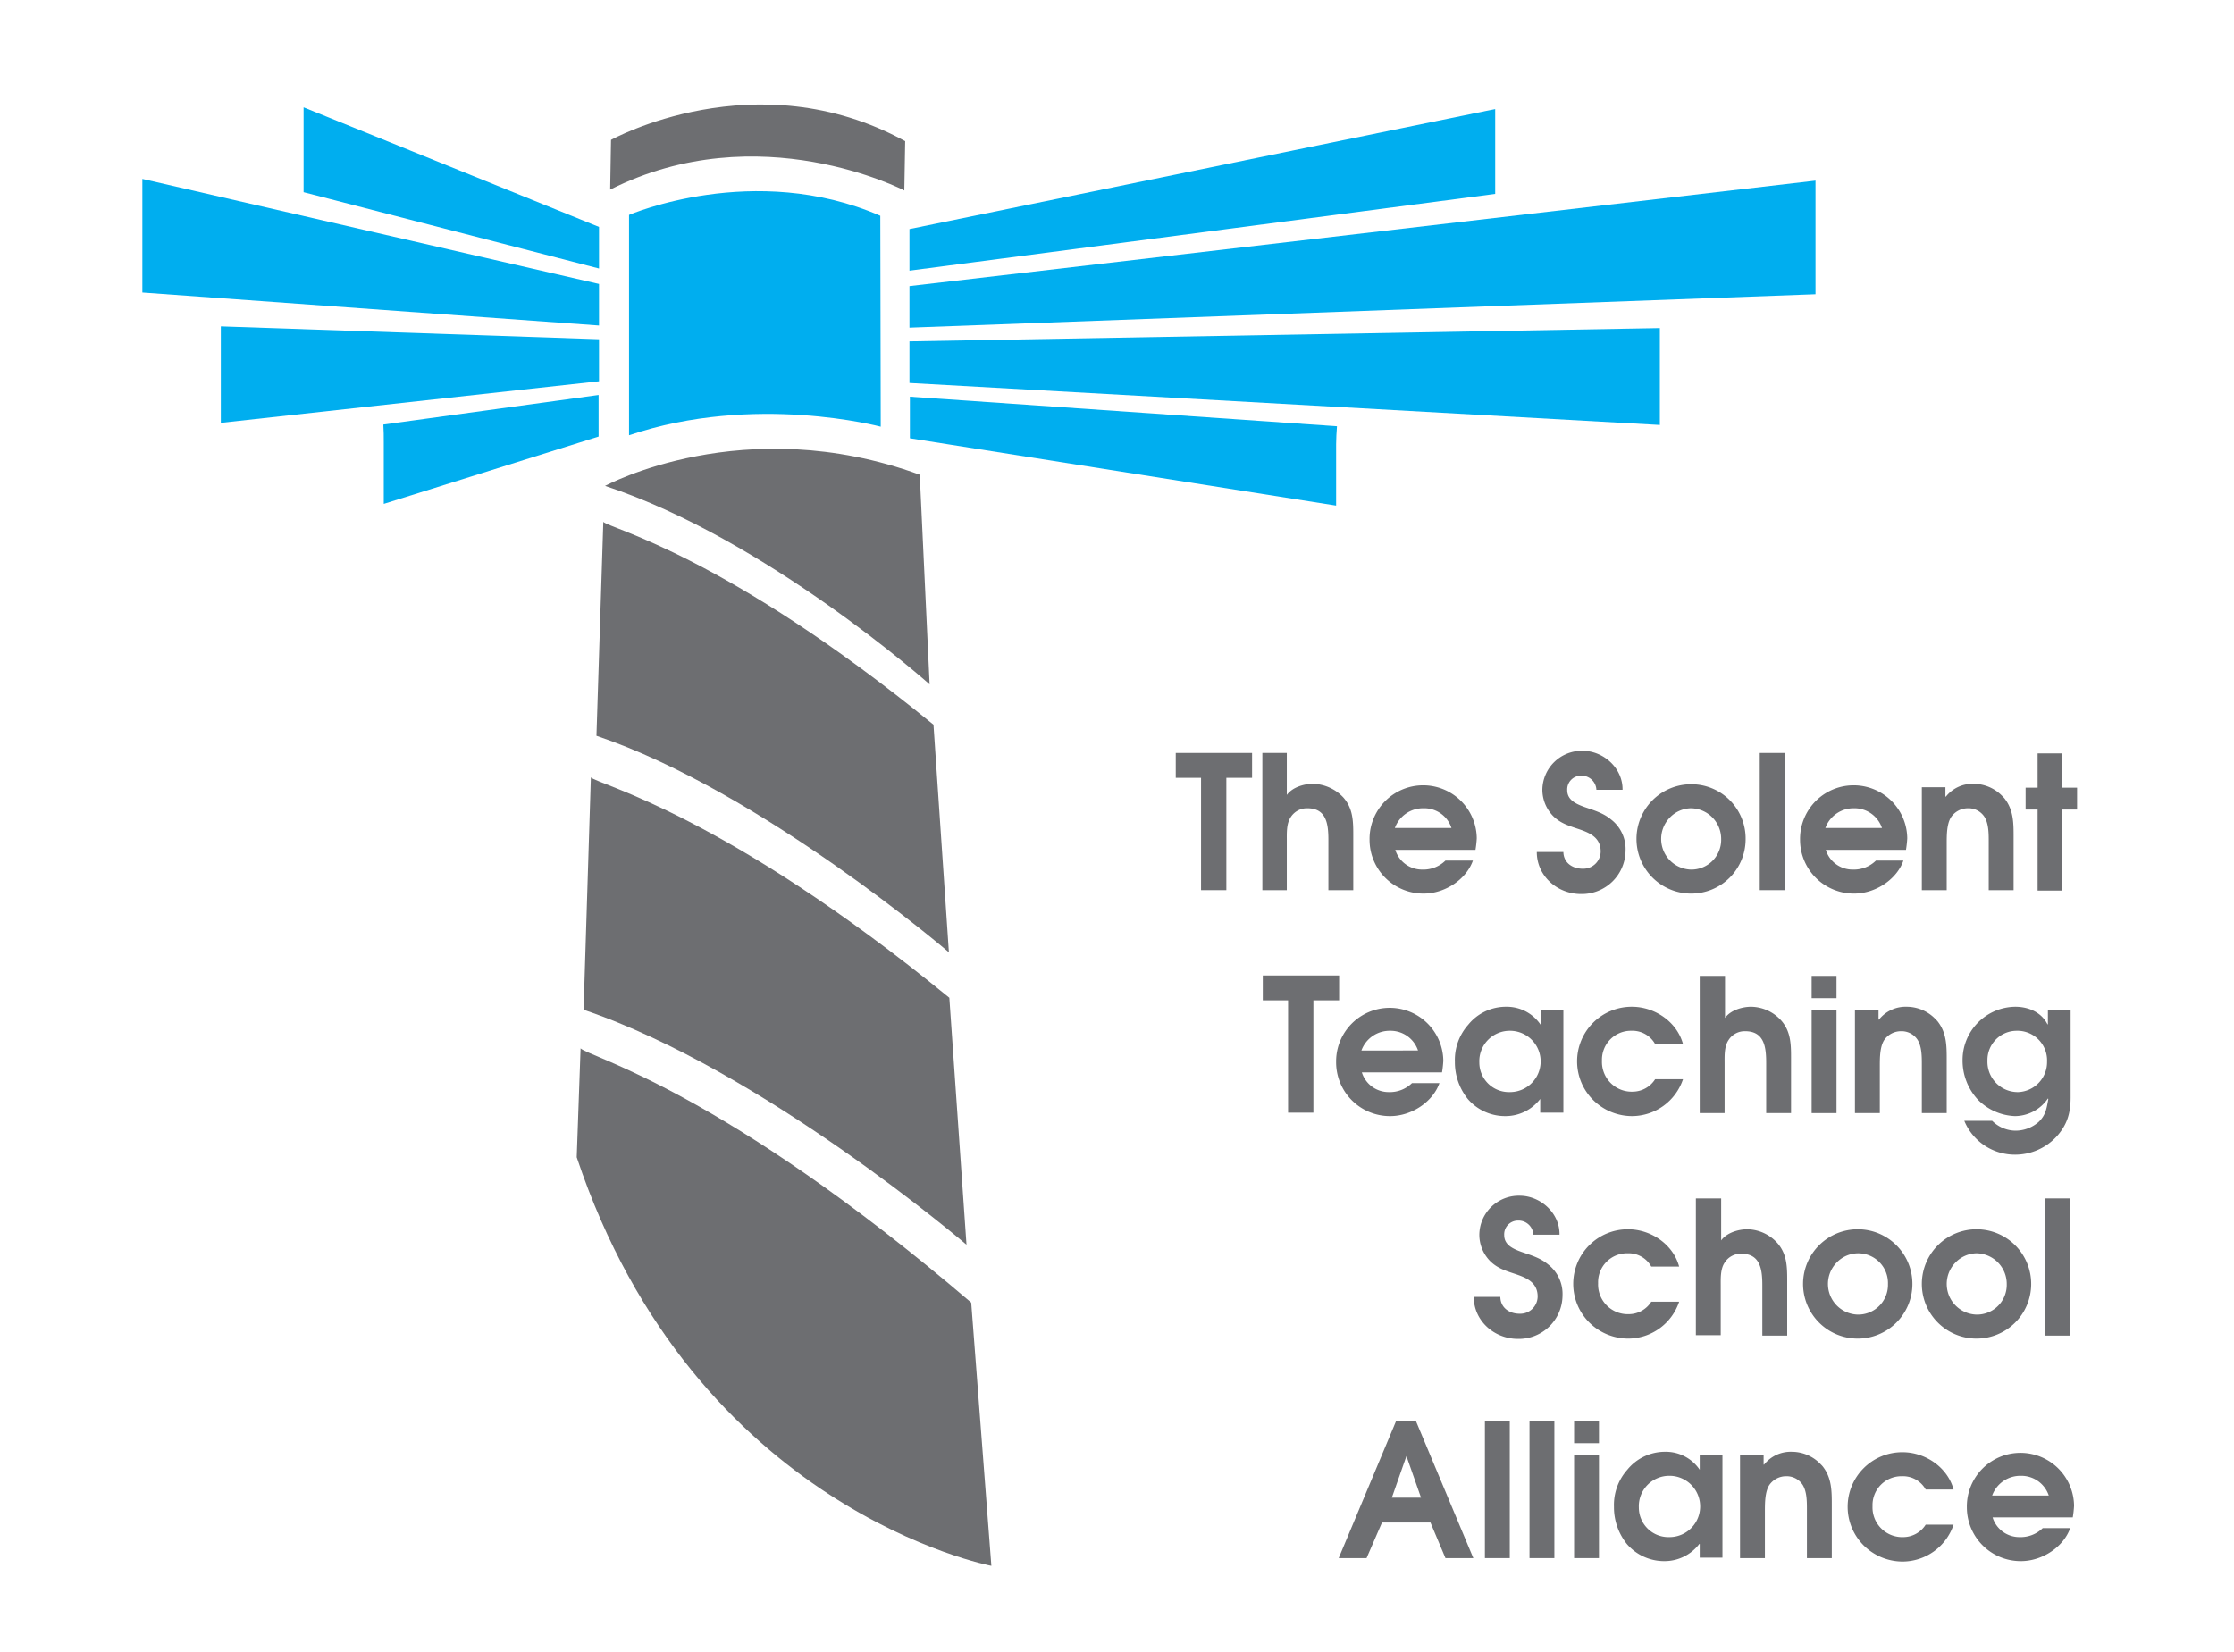 <svg xmlns="http://www.w3.org/2000/svg" viewBox="0 0 521 385.3">
<style>.a{fill:#00aeef;}.b{fill:#6d6e71;}</style>
<path class="a" d="M205.4,99.53s-29.4-7.9-58.7,2V50.13s29.2-12.6,58.6.2Z"/>
<polygon class="a" points="70.8 25.03 139.7 52.93 139.7 62.63 70.8 44.83 70.8 25.03"/>
		<polygon class="a" points="139.7 66.23 33.2 41.73 33.2 68.23 139.7 75.93 139.7 66.23"/>
			<polygon class="a" points="51.5 76.13 139.7 79.13 139.7 88.93 51.5 98.63 51.5 76.13"/>
				<path class="a" d="M89.5,103.23c0-1.4,0-2.8-.1-4.2l50.2-6.9v9.7l-50.1,15.7v-14.3Z"/>
				<polygon class="a" points="348.7 25.43 212.1 53.43 212.1 63.13 348.7 45.23 348.7 25.43"/>
					<polygon class="a" points="212.1 66.73 423.4 42.13 423.4 68.63 212.1 76.43 212.1 66.73"/>
						<polygon class="a" points="387.1 76.53 212.1 79.63 212.1 89.33 387.1 99.13 387.1 76.53"/>
							<path class="a" d="M311.6,103.63c0-1.4.1-2.8.2-4.2l-99.6-6.9v9.7l99.4,15.7v-14.3Z"/>
							<path class="b" d="M280.1,181.43h-5.9v-5.8H292v5.8h-6v26.2h-5.9v-26.2Z"/>
							<path class="b" d="M294.4,175.63h5.7v9.8c1.3-1.8,4-2.6,6.1-2.6a10,10,0,0,1,7.1,3.2c2.2,2.5,2.3,5.4,2.3,8.6v13h-5.8v-11.7c0-3.6-.4-7.4-4.9-7.4a4.47,4.47,0,0,0-3.9,2.1c-1,1.5-.9,3.7-.9,5.4v11.6h-5.7v-32Z"/>
							<path class="b" d="M325.4,198.23a6.54,6.54,0,0,0,6.3,4.6,7.38,7.38,0,0,0,5.4-2.1h6.4c-1.5,4.3-6.4,7.7-11.5,7.7a12.55,12.55,0,0,1-12.6-12.6,12.5,12.5,0,1,1,25-.3,24.77,24.77,0,0,1-.3,2.7Zm13.1-5.1a6.66,6.66,0,0,0-6.5-4.6,7,7,0,0,0-6.7,4.6Z"/>
							<path class="b" d="M364.6,198.63c0,2.6,2.1,4,4.5,4a4.06,4.06,0,0,0,4.2-4c0-3.5-2.9-4.5-5.6-5.4-2.1-.7-3.9-1.3-5.5-2.9a8.8,8.8,0,0,1-2.5-6.1,9.2,9.2,0,0,1,9.4-9.1c4.9,0,9.4,4.1,9.3,9.1h-6.1a3.46,3.46,0,0,0-3.6-3.3,3.21,3.21,0,0,0-3.2,3.4c0,2.3,2.1,3.2,4,3.9,2.3.8,4.4,1.4,6.2,2.9a8.7,8.7,0,0,1,3.4,7.3,10.2,10.2,0,0,1-10.4,10.1c-5.5,0-10.3-4.2-10.3-9.8h6.2Z"/>
							<path class="b" d="M407.1,195.73a12.68,12.68,0,0,1-12.8,12.7,12.75,12.75,0,1,1,.2-25.5A12.65,12.65,0,0,1,407.1,195.73Zm-17.7-5a7.15,7.15,0,0,0,4.9,12.1,6.94,6.94,0,0,0,7.1-7.1,7.15,7.15,0,0,0-7.1-7.2A7,7,0,0,0,389.4,190.73Z"/>
							<path class="b" d="M410.4,175.63h5.8v32h-5.8Z"/>
							<path class="b" d="M425.8,198.23a6.54,6.54,0,0,0,6.3,4.6,7.38,7.38,0,0,0,5.4-2.1h6.4c-1.5,4.3-6.4,7.7-11.5,7.7a12.55,12.55,0,0,1-12.6-12.6,12.5,12.5,0,1,1,25-.3,24.77,24.77,0,0,1-.3,2.7Zm13.1-5.1a6.75,6.75,0,0,0-6.5-4.6,7,7,0,0,0-6.7,4.6Z"/>
							<path class="b" d="M448.4,183.63h5.3v2.2h.1a7.93,7.93,0,0,1,6.5-3,9.32,9.32,0,0,1,6.8,3,4.35,4.35,0,0,1,.6.7c1.9,2.6,1.9,5.6,1.9,8.7v12.4h-5.8v-11.3c0-1.9,0-4.2-1-5.8a4.44,4.44,0,0,0-3.8-2,4.75,4.75,0,0,0-4,2.1c-1,1.6-1,4.2-1,6.1v10.9h-5.8v-24Z"/>
							<path class="b" d="M475.2,188.83h-2.8v-5.1h2.8v-8h5.7v8h3.5v5.1h-3.5v18.9h-5.7Z"/>
							<path class="b" d="M300.4,233.33h-5.9v-5.8h17.8v5.8h-6v26.2h-5.9v-26.2Z"/>
							<path class="b" d="M317.6,250.13a6.54,6.54,0,0,0,6.3,4.6,7.38,7.38,0,0,0,5.4-2.1h6.4c-1.5,4.3-6.4,7.7-11.5,7.7a12.55,12.55,0,0,1-12.6-12.6,12.5,12.5,0,1,1,25-.3,24.77,24.77,0,0,1-.3,2.7Zm13.1-5.1a6.75,6.75,0,0,0-6.5-4.6,7,7,0,0,0-6.7,4.6Z"/>
							<path class="b" d="M364.5,259.53h-5.3v-3.2h0a10.18,10.18,0,0,1-8.1,4,11.46,11.46,0,0,1-8.8-4,13.69,13.69,0,0,1-3-8.7,12.34,12.34,0,0,1,3.1-8.6,11.32,11.32,0,0,1,8.9-4.2,9.52,9.52,0,0,1,8,4.2v-3.4h5.3v23.9Zm-12.3-19.1a7.1,7.1,0,0,0-7.2,7.4,6.9,6.9,0,0,0,7.1,6.9,7.15,7.15,0,0,0,.1-14.3Z"/>
							<path class="b" d="M392.5,251.73a12.59,12.59,0,0,1-11.9,8.6,12.9,12.9,0,0,1-8.9-3.6,12.73,12.73,0,0,1,8.9-21.9c5.3,0,10.5,3.5,11.9,8.7H386a6.05,6.05,0,0,0-5.5-3.1,6.75,6.75,0,0,0-6.9,7,6.93,6.93,0,0,0,7.2,7.2,6.23,6.23,0,0,0,5.2-2.9Z"/>
							<path class="b" d="M396.5,227.63h5.8v9.8c1.3-1.8,4-2.6,6.1-2.6a9.61,9.61,0,0,1,7,3.2c2.2,2.5,2.3,5.4,2.3,8.6v13h-5.8v-11.7c0-3.6-.4-7.4-4.9-7.4a4.47,4.47,0,0,0-3.9,2.1c-1,1.5-.9,3.7-.9,5.4v11.6h-5.8v-32Z"/>
							<path class="b" d="M422.5,227.63h5.8v5.2h-5.8Zm0,8h5.8v24h-5.8Z"/>
							<path class="b" d="M432.8,235.63h5.3v2.2h.1a7.93,7.93,0,0,1,6.5-3,9.32,9.32,0,0,1,6.8,3,4.35,4.35,0,0,1,.6.7c1.9,2.6,1.9,5.6,1.9,8.7v12.4h-5.8v-11.3c0-1.9,0-4.2-1-5.8a4.44,4.44,0,0,0-3.8-2,4.75,4.75,0,0,0-4,2.1c-1,1.6-1,4.2-1,6.1v10.9h-5.8v-24Z"/>
							<path class="b" d="M482.9,235.63v20.3c0,3.7-.8,6.5-3.4,9.3a13.17,13.17,0,0,1-9.5,4.1,12.77,12.77,0,0,1-11.9-7.9h6.5a7.82,7.82,0,0,0,5.4,2.3,8.2,8.2,0,0,0,5.4-2c1.7-1.6,1.9-3.2,2.3-5.4l-.1-.1a9.39,9.39,0,0,1-7.7,4.1,12.85,12.85,0,0,1-8.6-3.8,13.41,13.41,0,0,1-3.6-9.3,12.42,12.42,0,0,1,12.3-12.4c3.1,0,6.1,1.3,7.5,4.1h.1v-3.3Zm-12.6,4.8a6.83,6.83,0,0,0-6.8,7,7.07,7.07,0,0,0,7.2,7.3,7,7,0,0,0,6.7-7.1A6.91,6.91,0,0,0,470.3,240.43Z"/><path class="b" d="M349.9,302.43c0,2.6,2.1,4,4.5,4a4.06,4.06,0,0,0,4.2-4c0-3.5-2.9-4.5-5.6-5.4-2.1-.7-3.9-1.3-5.5-2.9A8.8,8.8,0,0,1,345,288a9.2,9.2,0,0,1,9.4-9.1c4.9,0,9.4,4.1,9.3,9.1h-6.1a3.46,3.46,0,0,0-3.6-3.3,3.21,3.21,0,0,0-3.2,3.4c0,2.3,2.1,3.2,4,3.9,2.3.8,4.4,1.4,6.2,2.9a8.7,8.7,0,0,1,3.4,7.3,10.2,10.2,0,0,1-10.4,10.1c-5.5,0-10.3-4.2-10.3-9.8h6.2Z"/><path class="b" d="M391.6,303.63a12.59,12.59,0,0,1-11.9,8.6,12.9,12.9,0,0,1-8.9-3.6,12.73,12.73,0,0,1,8.9-21.9c5.3,0,10.5,3.5,11.9,8.7h-6.5a6.05,6.05,0,0,0-5.5-3.1,6.75,6.75,0,0,0-6.9,7,6.93,6.93,0,0,0,7.2,7.2,6.23,6.23,0,0,0,5.2-2.9Z"/>
							<path class="b" d="M395.6,279.53h5.8v9.8c1.3-1.8,4-2.6,6.1-2.6a9.61,9.61,0,0,1,7,3.2c2.2,2.5,2.3,5.4,2.3,8.6v13H411v-11.7c0-3.6-.4-7.4-4.9-7.4a4.47,4.47,0,0,0-3.9,2.1c-1,1.5-.9,3.7-.9,5.4v11.5h-5.8v-31.9Z"/>
							<path class="b" d="M446,299.53a12.75,12.75,0,1,1-12.6-12.8A12.74,12.74,0,0,1,446,299.53Zm-17.7-5a7.15,7.15,0,0,0,4.9,12.1,6.94,6.94,0,0,0,7.1-7.1,6.94,6.94,0,0,0-12-5Z"/>
							<path class="b" d="M473.7,299.53a12.75,12.75,0,1,1-12.6-12.8A12.74,12.74,0,0,1,473.7,299.53Zm-17.7-5a7.15,7.15,0,0,0,4.9,12.1,6.94,6.94,0,0,0,7.1-7.1,7.15,7.15,0,0,0-7.1-7.2A7,7,0,0,0,456,294.53Z"/><path class="b" d="M477,279.53h5.8v32H477Z"/>
							<path class="b" d="M325.6,331.43h4.6l13.4,32h-6.5l-3.5-8.3H322.3l-3.6,8.3h-6.5Zm5.8,17.9-3.4-9.7-3.4,9.7Z"/>
							<path class="b" d="M346.3,331.43h5.8v32h-5.8Z"/>
							<path class="b" d="M356.7,331.43h5.8v32h-5.8Z"/>
							<path class="b" d="M367.1,331.43h5.8v5.2h-5.8Zm0,8h5.8v24h-5.8Z"/>
							<path class="b" d="M401.7,363.33h-5.3v-3.2h-.1a10.18,10.18,0,0,1-8.1,4,11.46,11.46,0,0,1-8.8-4,13.69,13.69,0,0,1-3-8.7,12.34,12.34,0,0,1,3.1-8.6,11.32,11.32,0,0,1,8.9-4.2,9.52,9.52,0,0,1,8,4.2v-3.4h5.3v23.9Zm-12.3-19.1a7.1,7.1,0,0,0-7.2,7.4,6.9,6.9,0,0,0,7.1,6.9,7.15,7.15,0,0,0,.1-14.3Z"/>
							<path class="b" d="M406,339.43h5.3v2.2h.1a7.93,7.93,0,0,1,6.5-3,9.32,9.32,0,0,1,6.8,3,4.35,4.35,0,0,1,.6.7c1.9,2.6,1.9,5.6,1.9,8.7v12.4h-5.8v-11.3c0-1.9,0-4.2-1-5.8a4.44,4.44,0,0,0-3.8-2,4.75,4.75,0,0,0-4,2.1c-1,1.6-1,4.2-1,6.1v10.9h-5.8v-24Z"/>
							<path class="b" d="M455.6,355.63a12.59,12.59,0,0,1-11.9,8.6,12.9,12.9,0,0,1-8.9-3.6,12.73,12.73,0,0,1,8.9-21.9c5.3,0,10.5,3.5,11.9,8.7h-6.5a6.05,6.05,0,0,0-5.5-3.1,6.75,6.75,0,0,0-6.9,7,6.93,6.93,0,0,0,7.2,7.2,6.23,6.23,0,0,0,5.2-2.9Z"/>
							<path class="b" d="M464.7,353.93a6.54,6.54,0,0,0,6.3,4.6,7.38,7.38,0,0,0,5.4-2.1h6.4c-1.5,4.3-6.4,7.7-11.5,7.7a12.55,12.55,0,0,1-12.6-12.6,12.5,12.5,0,1,1,25-.3,24.77,24.77,0,0,1-.3,2.7Zm13.1-5.1a6.75,6.75,0,0,0-6.5-4.6,7,7,0,0,0-6.7,4.6Z"/>
							<path class="b" d="M214.5,110.73l2.3,48.9s-38-33.9-75.7-46.3C141.2,113.33,173.4,95.73,214.5,110.73Z"/>
							<path class="b" d="M140.7,121.73c1.6,1.6,28.6,7.8,77,47.3l3.6,53.1s-43.7-37.5-82.2-50.5Z"/>
							<path class="b" d="M137.8,181.33c1.7,1.7,31.1,8.5,83.6,51.4l4,57.6s-47.5-40.7-89.3-54.8Z"/>
							<path class="b" d="M210.9,44.43s-33.9-17.7-68.6-.2l.2-11.6s33.8-18.8,68.6.3Z"/>
							<path class="b" d="M135.4,244.53c1.9,2,33.2,9.8,91.1,59.3l4.7,61.4s-69.2-13-96.7-95.3Z"/>
						</svg>